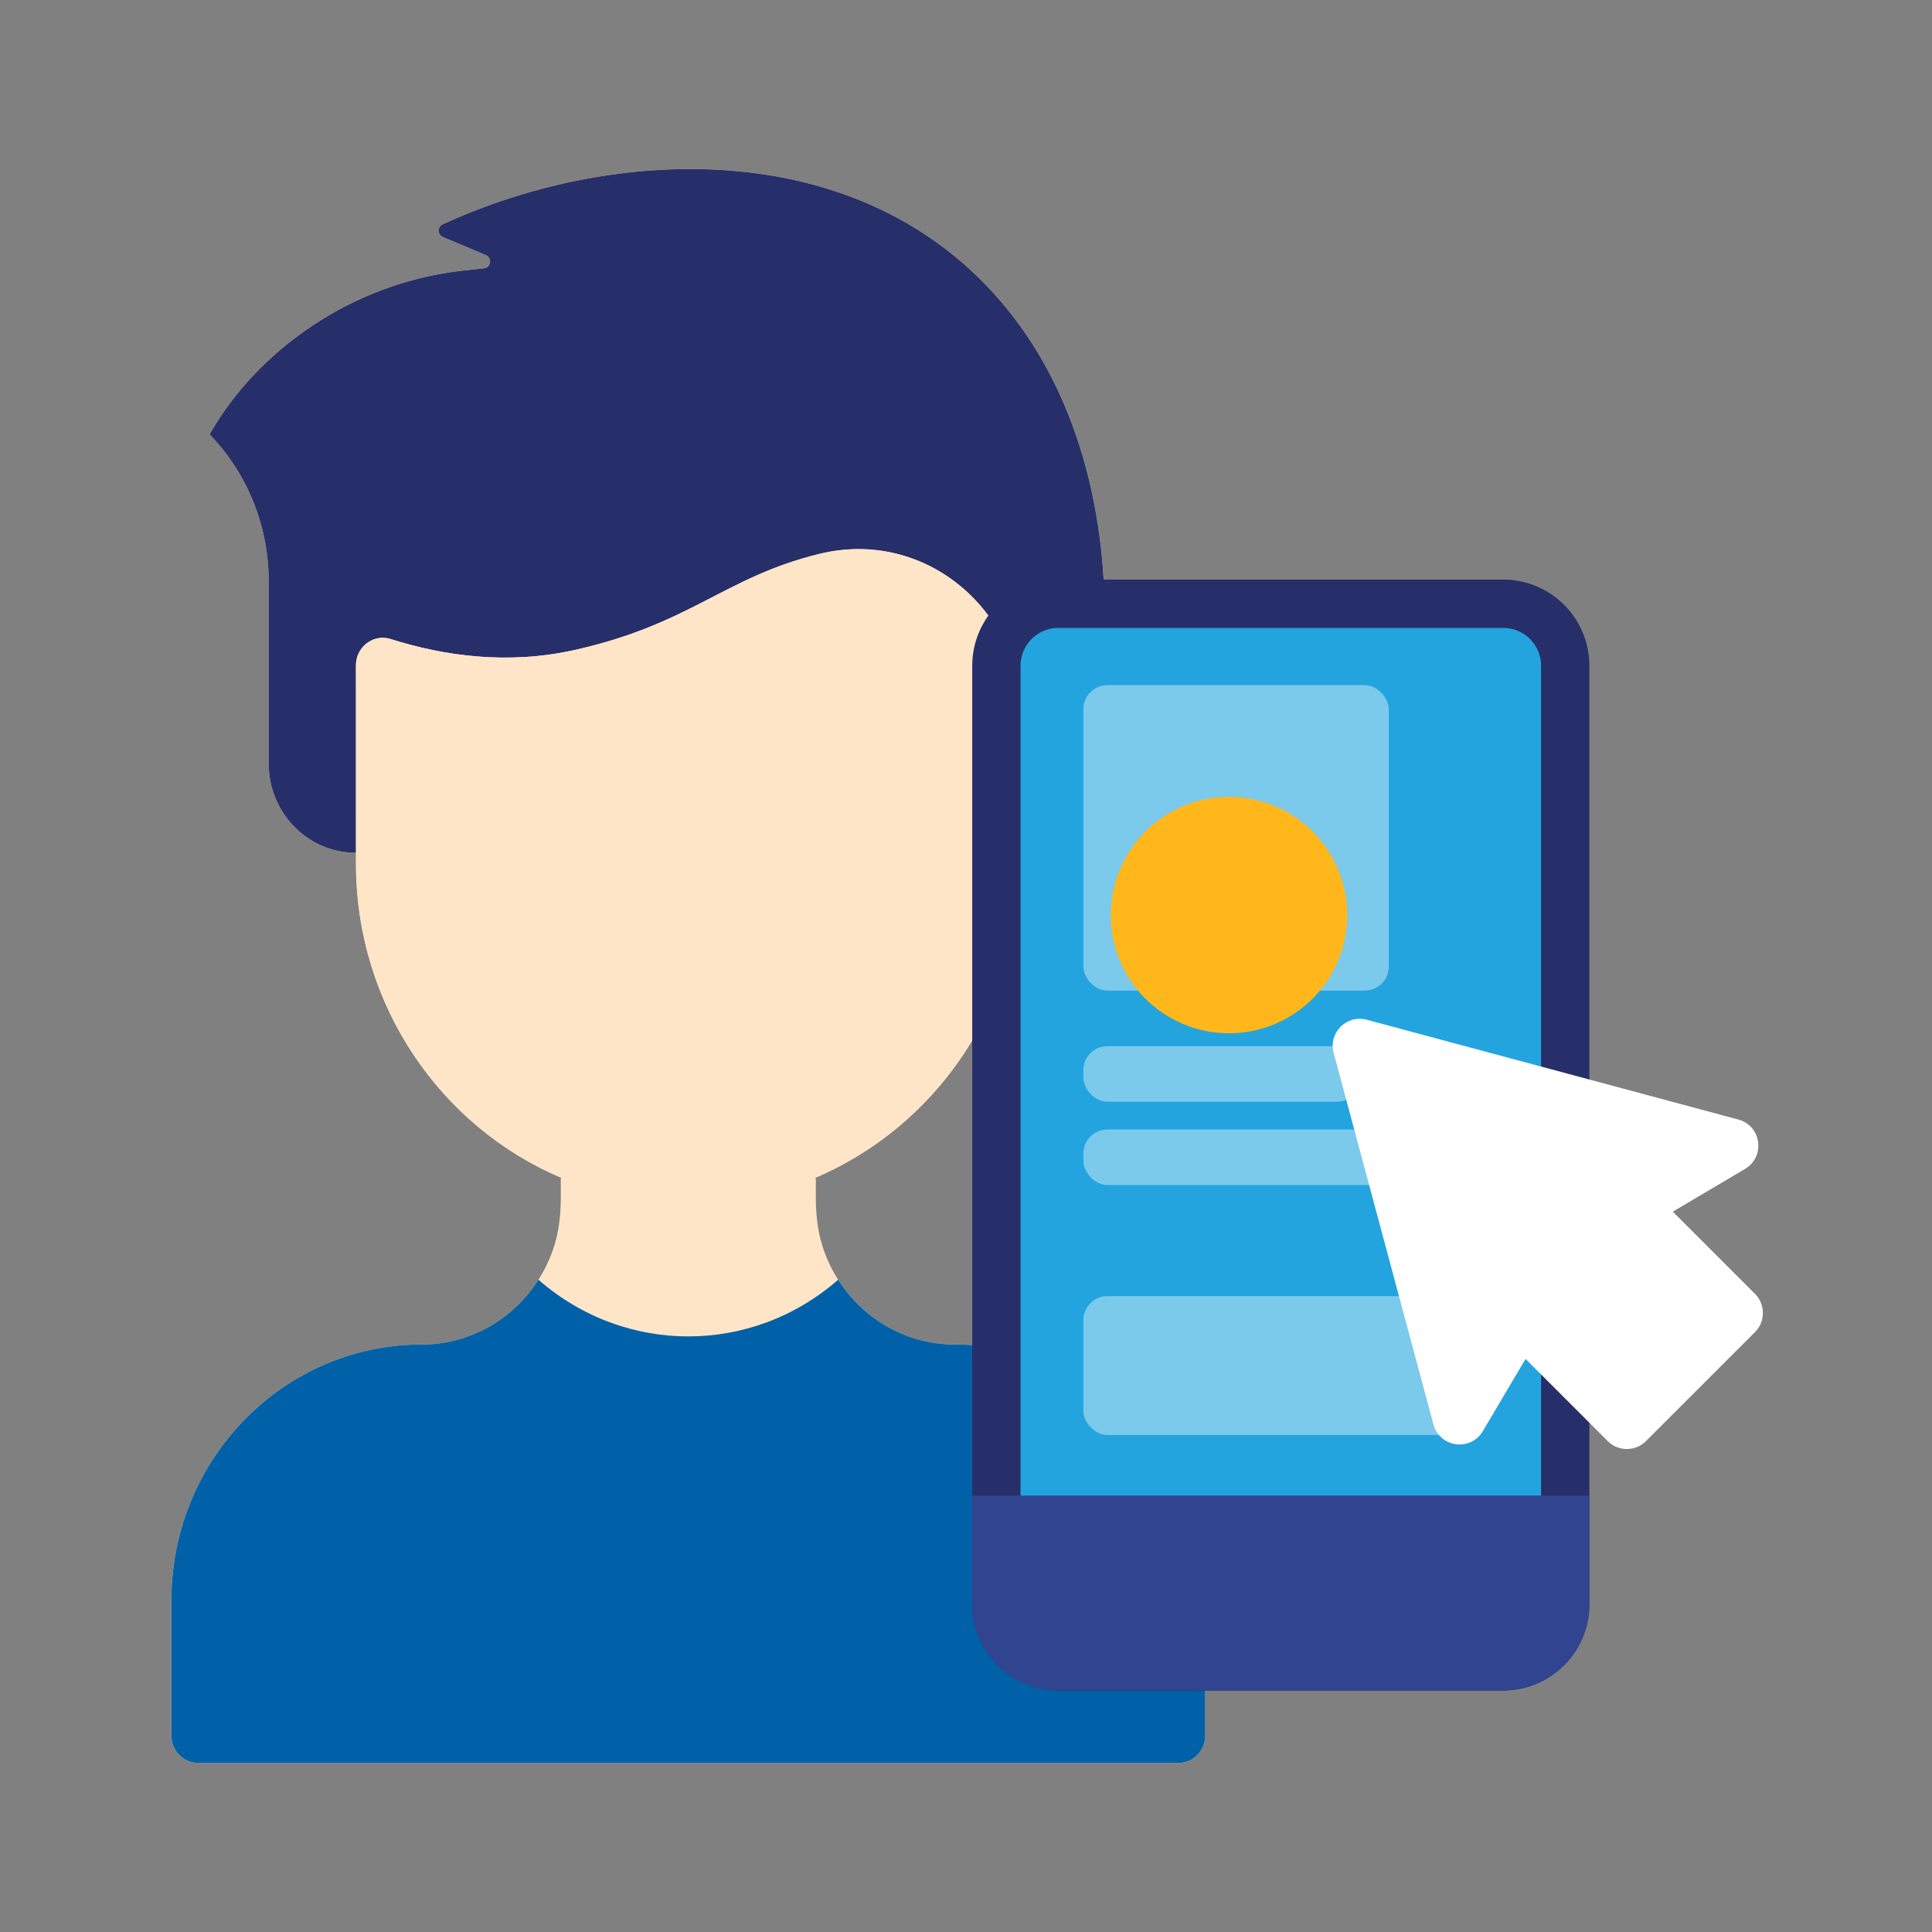<svg width="1em" height="1em" viewBox="0 0 80 80" fill="none" xmlns="http://www.w3.org/2000/svg">
<rect x="0" y="0" width="80" height="80" fill="#808080" stroke="none"/>
<path d="M7.096 66.278V71.862C7.096 72.491 7.594 73 8.208 73H48.794C49.408 73 49.906 72.491 49.906 71.862V66.278C49.906 60.42 45.265 55.674 39.538 55.673C37.515 55.671 35.733 54.606 34.707 52.99C33.676 51.37 33.783 49.961 33.783 48.822L33.762 48.769C38.752 46.656 42.261 41.625 42.261 35.756V35.311C44.242 35.311 45.736 33.708 45.736 31.82V25.91C45.781 23.852 45.689 16.594 40.566 11.541C34.608 5.665 25.168 6.146 18.33 9.289C18.107 9.392 18.114 9.717 18.339 9.813L20.123 10.564C20.39 10.676 20.332 11.078 20.046 11.11L19.18 11.205C14.521 11.714 10.645 14.56 8.711 17.932C8.693 17.965 8.699 18.008 8.725 18.036C10.265 19.643 11.127 21.806 11.127 24.059V31.614C11.127 33.652 12.741 35.311 14.741 35.311V35.756C14.741 41.625 18.25 46.656 23.24 48.769L23.219 48.822C23.219 49.928 23.334 51.356 22.295 52.99C21.269 54.606 19.487 55.671 17.464 55.673C11.737 55.674 7.096 60.42 7.096 66.278Z" fill="#FFE5C7"/>
<path d="M8.711 17.932C8.693 17.965 8.698 18.008 8.725 18.036C10.264 19.644 11.126 21.807 11.126 24.059V31.614C11.126 33.652 12.739 35.311 14.74 35.311C14.74 31.007 14.738 28.758 14.739 27.549C14.739 26.785 15.46 26.237 16.173 26.461C18.413 27.167 21.027 27.53 23.774 26.919C28.608 25.844 29.978 23.906 33.921 22.937C38.327 21.856 42.323 25.309 42.295 29.727C42.287 31.179 42.263 32.994 42.26 35.311C44.242 35.311 45.735 33.709 45.735 31.821V25.91C45.779 23.852 45.688 16.594 40.565 11.541C34.608 5.665 25.167 6.146 18.329 9.29C18.107 9.392 18.113 9.718 18.338 9.813L20.122 10.564C20.388 10.677 20.332 11.079 20.046 11.11L19.179 11.205C14.52 11.715 10.644 14.56 8.711 17.932Z" fill="#262F69"/>
<path d="M16.173 26.461C15.46 26.237 14.739 26.785 14.739 27.548C14.738 28.799 14.74 31.162 14.74 35.756C14.74 41.625 18.25 46.656 23.239 48.769C32.262 52.602 42.261 45.793 42.261 35.756C42.261 33.16 42.286 31.316 42.295 29.727C42.323 25.309 38.327 21.856 33.921 22.937C29.978 23.906 28.609 25.844 23.775 26.919C21.027 27.53 18.413 27.167 16.173 26.461Z" fill="#FFE5C7"/>
<path d="M7.096 66.278V71.862C7.096 72.491 7.594 73 8.208 73H48.794C49.408 73 49.906 72.491 49.906 71.862V66.278C49.906 60.42 45.264 55.675 39.539 55.673C37.515 55.672 35.733 54.606 34.707 52.99C31.127 56.12 25.877 56.121 22.295 52.99C21.27 54.606 19.487 55.672 17.463 55.673C11.738 55.675 7.096 60.42 7.096 66.278Z" fill="#0061A8"/>
<path d="M62.249 69H43.821C43.821 69 43.82 69 43.82 69C42.407 68.996 41.262 67.85 41.258 66.438V27.562C41.262 26.149 42.407 25.004 43.82 25H62.251C63.663 25.004 64.809 26.149 64.813 27.562V66.438C64.808 67.852 63.663 68.996 62.251 69C62.25 69 62.25 69 62.249 69Z" fill="#23A4DE" stroke="#262F69" stroke-width="2"/>
<path d="M62.252 70H43.819C41.855 69.995 40.263 68.403 40.258 66.439V61.929C51.999 61.929 55.364 61.929 65.813 61.929V66.44C65.807 68.404 64.216 69.995 62.252 70Z" fill="#31448F"/>
<rect x="44.858" y="28.37" width="12.65" height="12.65" rx="1" fill="#7BC9EB"/>
<rect x="44.858" y="53.67" width="16.1" height="5.75" rx="1" fill="#7BC9EB"/>
<rect x="44.858" y="43.32" width="11.5" height="2.3" rx="1" fill="#7BC9EB"/>
<rect x="44.858" y="46.77" width="16.1" height="2.3" rx="1" fill="#7BC9EB"/>
<path d="M72.671 55.158L68.155 59.673C67.721 60.11 67.01 60.112 66.573 59.673L63.17 56.27L61.399 59.264C60.896 60.114 59.611 59.94 59.356 58.984L55.223 43.595C55 42.765 55.761 42.001 56.594 42.225L71.981 46.358C72.936 46.613 73.111 47.897 72.261 48.401L69.267 50.172L72.671 53.576C73.107 54.013 73.107 54.721 72.671 55.158Z" fill="white"/>
<path d="M52.017 42.655C54.648 42.033 56.276 39.395 55.655 36.764C55.033 34.133 52.395 32.504 49.764 33.126C47.133 33.748 45.504 36.385 46.126 39.017C46.748 41.648 49.385 43.277 52.017 42.655Z" fill="#FFB71B"/>
</svg>
